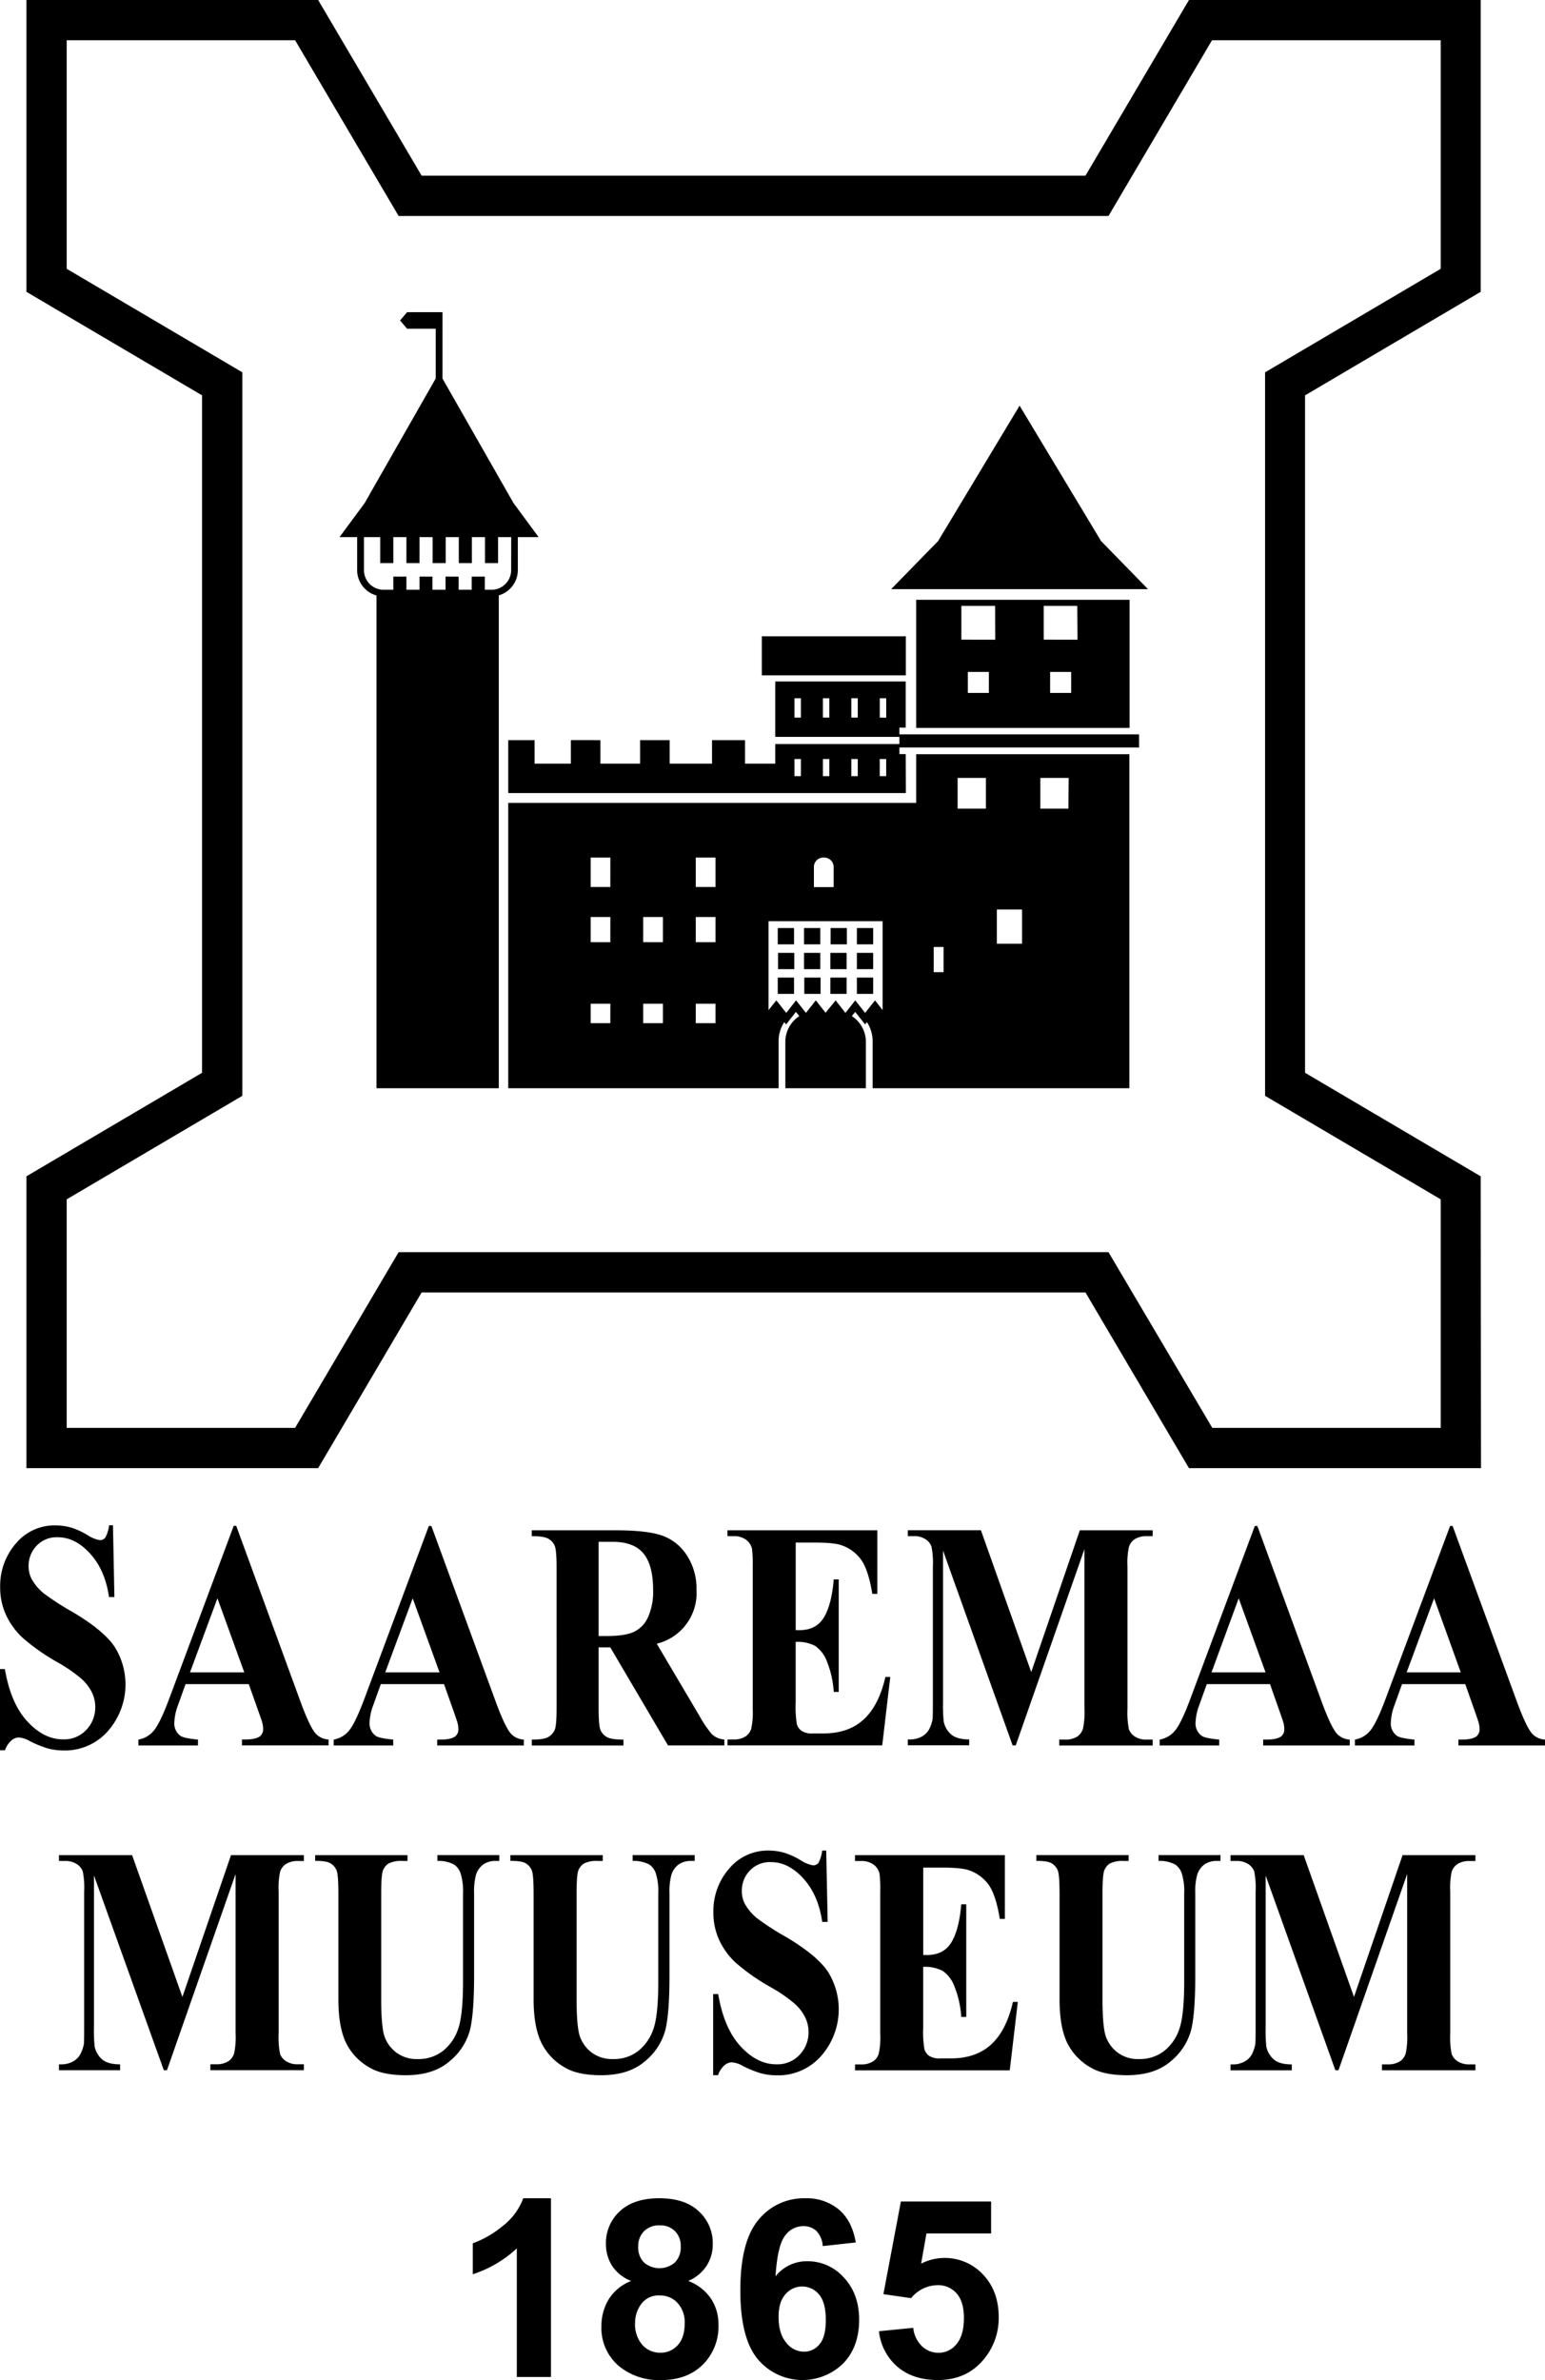 <svg xmlns="http://www.w3.org/2000/svg" viewBox="0 0 460.37 709.01"><path d="M33.66,454.38l.43,21.36H32.48q-1.14-8-5.61-12.92t-9.66-4.89a8.15,8.15,0,0,0-6.35,2.58,8.56,8.56,0,0,0-2.34,5.93,8.34,8.34,0,0,0,.83,3.78A14.93,14.93,0,0,0,13,474.61a79.48,79.48,0,0,0,8.54,5.53q9.36,5.53,12.63,10.44a21.05,21.05,0,0,1-2,25.07A17,17,0,0,1,19,521.44a18.36,18.36,0,0,1-4.76-.61,31.63,31.63,0,0,1-5.62-2.32,7.34,7.34,0,0,0-3.11-.94,3.51,3.51,0,0,0-2.16.94,6.57,6.57,0,0,0-1.85,2.88H0V497.2H1.46q1.72,10.2,6.67,15.57t10.64,5.36a9,9,0,0,0,7-2.88,9.7,9.7,0,0,0,2.62-6.71,10.13,10.13,0,0,0-1-4.39,13.54,13.54,0,0,0-3.05-4,44.74,44.74,0,0,0-7.24-5A61.67,61.67,0,0,1,6.66,487.8,21.81,21.81,0,0,1,1.76,481a19.51,19.51,0,0,1-1.71-8.22,19.2,19.2,0,0,1,4.68-13,15,15,0,0,1,11.8-5.39,16.78,16.78,0,0,1,5,.76,23.14,23.14,0,0,1,4.5,2.1,9.52,9.52,0,0,0,3.72,1.54A1.92,1.92,0,0,0,31.4,458a9.87,9.87,0,0,0,1.1-3.64h1.16Zm40.47,47.3H55.29l-2.24,6.24a16.32,16.32,0,0,0-1.1,5.15,4.51,4.51,0,0,0,1.81,4q1.07.75,5.23,1.13v1.75H41.25v-1.75A7.58,7.58,0,0,0,46,515.31q1.85-2.34,4.56-9.66l19.08-51.12h.75L89.6,507.07q2.75,7.47,4.52,9.4a5.62,5.62,0,0,0,3.78,1.7v1.75H72.1v-1.75h1.06c2.07,0,3.53-.35,4.37-1A2.72,2.72,0,0,0,78.4,515a6.76,6.76,0,0,0-.24-1.75c0-.28-.45-1.46-1.18-3.54Zm-1.34-3.5-8-22.07-8.18,22.07Zm59.52,3.5H113.47l-2.24,6.24a16.32,16.32,0,0,0-1.1,5.15,4.51,4.51,0,0,0,1.81,4q1.07.75,5.23,1.13v1.75H99.43v-1.75a7.58,7.58,0,0,0,4.72-2.86q1.84-2.34,4.56-9.66l19.08-51.12h.75l19.24,52.54q2.75,7.47,4.52,9.4a5.62,5.62,0,0,0,3.78,1.7v1.75h-25.8v-1.75h1.06c2.07,0,3.53-.35,4.37-1a2.72,2.72,0,0,0,.87-2.17,6.76,6.76,0,0,0-.24-1.75c-.05-.28-.45-1.46-1.18-3.54Zm-1.34-3.5-8-22.07-8.18,22.07Zm47.4-7.46v18c0,3.46.18,5.65.53,6.54a4.32,4.32,0,0,0,1.87,2.15c.89.54,2.56.8,5,.8v1.75h-27.3v-1.75c2.46,0,4.14-.28,5-.83a4.51,4.51,0,0,0,1.85-2.15c.36-.88.53-3.06.53-6.52V467.09c0-3.46-.18-5.65-.53-6.54a4.32,4.32,0,0,0-1.87-2.15c-.89-.54-2.56-.8-5-.8v-1.75h24.78q9.67,0,14.16,1.61a14.48,14.48,0,0,1,7.32,5.93,18.06,18.06,0,0,1,2.83,10.14,15.54,15.54,0,0,1-11.84,16.11l12.82,21.68a32.79,32.79,0,0,0,3.58,5.25,6,6,0,0,0,3.74,1.61v1.75h-16.8l-17.19-29.2h-3.5Zm0-31.43v28.07h2.24c3.65,0,6.37-.4,8.18-1.2a8.74,8.74,0,0,0,4.27-4.35,18.5,18.5,0,0,0,1.55-8.2q0-7.32-2.85-10.82t-9.19-3.5Zm58.73.24v26.08h1.06q5.07,0,7.36-3.83t2.91-11.29h1.49V504h-1.49a29,29,0,0,0-2-9,9.79,9.79,0,0,0-3.52-4.7,11.48,11.48,0,0,0-5.82-1.21V507.2a31.08,31.08,0,0,0,.37,6.47,3.76,3.76,0,0,0,1.4,1.94,5.6,5.6,0,0,0,3.3.76h3.19q7.47,0,12-4.16t6.47-12.66h1.46l-2.4,20.37h-46.1v-1.75h1.77a6.41,6.41,0,0,0,3.74-1,4.17,4.17,0,0,0,1.57-2.27,23.21,23.21,0,0,0,.43-5.95V466.81a40.2,40.2,0,0,0-.2-5.34,4.61,4.61,0,0,0-1.46-2.55,6,6,0,0,0-4.09-1.32h-1.77v-1.75h44.65V474.8h-1.49q-1.14-6.94-3.21-10a11.86,11.86,0,0,0-5.84-4.44q-2.2-.86-8.26-.85H237.1Zm70.18,38.56,14.48-42.24h21.71v1.75h-1.73a6.5,6.5,0,0,0-3.78,1,4.42,4.42,0,0,0-1.57,2.22,23,23,0,0,0-.43,5.91V509a25.08,25.08,0,0,0,.43,6.14,4.43,4.43,0,0,0,1.77,2.15,6.23,6.23,0,0,0,3.58.92h1.73v1.75H315.62v-1.75h1.73a6.5,6.5,0,0,0,3.78-1,4.5,4.5,0,0,0,1.57-2.27,23.21,23.21,0,0,0,.43-5.95V461.47l-20.46,58.45h-.94L281,461.9V507a47.65,47.65,0,0,0,.2,5.81,6.85,6.85,0,0,0,2.22,3.85q1.71,1.49,5.37,1.49v1.75H270.5v-1.75h.55a7.09,7.09,0,0,0,3.3-.69,5.45,5.45,0,0,0,2.32-2,10.17,10.17,0,0,0,1.22-3.45c.05-.35.08-2,.08-4.82V466.71a24.47,24.47,0,0,0-.43-6.07,4.52,4.52,0,0,0-1.77-2.13,6.15,6.15,0,0,0-3.58-.92H270.5v-1.75h21.79Zm71.15,3.59H359.59l-2.24,6.24a16.32,16.32,0,0,0-1.1,5.15,4.51,4.51,0,0,0,1.81,4q1.06.75,5.23,1.13v1.75H345.55v-1.75a7.58,7.58,0,0,0,4.72-2.86q1.85-2.34,4.56-9.66l19.08-51.12h.75l19.23,52.54q2.76,7.47,4.52,9.4a5.62,5.62,0,0,0,3.78,1.7v1.75h-25.8v-1.75h1.06c2.07,0,3.53-.35,4.37-1a2.72,2.72,0,0,0,.87-2.17,6.76,6.76,0,0,0-.24-1.75c-.05-.28-.45-1.46-1.18-3.54Zm-1.33-3.5-8-22.07L361,498.18Zm59.51,3.5H417.77l-2.24,6.24a16.32,16.32,0,0,0-1.1,5.15,4.51,4.51,0,0,0,1.81,4q1.06.75,5.23,1.13v1.75H403.73v-1.75a7.58,7.58,0,0,0,4.72-2.86q1.85-2.34,4.56-9.66l19.08-51.12h.75l19.23,52.54q2.76,7.47,4.52,9.4a5.62,5.62,0,0,0,3.78,1.7v1.75h-25.8v-1.75h1.06c2.07,0,3.53-.35,4.37-1a2.72,2.72,0,0,0,.87-2.17,6.76,6.76,0,0,0-.24-1.75c-.05-.28-.45-1.46-1.18-3.54Zm-1.34-3.5-7.95-22.07-8.18,22.07ZM54.35,594.86l14.48-42.24H90.54v1.75H88.81a6.5,6.5,0,0,0-3.78,1,4.42,4.42,0,0,0-1.57,2.22,23,23,0,0,0-.43,5.91v42.24a25.08,25.08,0,0,0,.43,6.14A4.43,4.43,0,0,0,85.23,614a6.23,6.23,0,0,0,3.58.92h1.73v1.75H62.69v-1.75h1.73a6.5,6.5,0,0,0,3.78-1,4.44,4.44,0,0,0,1.57-2.27,23.21,23.21,0,0,0,.43-5.95V558.24L49.75,616.69h-.94L28,558.67v45.12a45.52,45.52,0,0,0,.2,5.81,6.85,6.85,0,0,0,2.22,3.85q1.71,1.49,5.37,1.49v1.75H17.57v-1.75h.55a7.09,7.09,0,0,0,3.3-.69,5.45,5.45,0,0,0,2.32-2A10.17,10.17,0,0,0,25,608.84c.05-.35.08-2,.08-4.82V563.48a24.47,24.47,0,0,0-.43-6.07,4.52,4.52,0,0,0-1.77-2.13,6.23,6.23,0,0,0-3.58-.92H17.57v-1.75H39.36Zm39.53-42.25h27.54v1.75H120a8.25,8.25,0,0,0-4.27.78,4.28,4.28,0,0,0-1.65,2.15c-.33.91-.49,3.2-.49,6.85v31.37q0,8.6,1.08,11.39a10.35,10.35,0,0,0,3.56,4.63,10.18,10.18,0,0,0,6.25,1.84A11.79,11.79,0,0,0,131.9,611a14,14,0,0,0,4.56-6.45q1.51-4.11,1.51-14.32V564.13a17.82,17.82,0,0,0-.75-6.14,5.15,5.15,0,0,0-1.89-2.55,9.64,9.64,0,0,0-5-1.09V552.6h18.45v1.75h-1.1a6.18,6.18,0,0,0-3.74,1.09,6,6,0,0,0-2.16,3.26,19.48,19.48,0,0,0-.51,5.43v24.33q0,11.29-1.24,16.3a18.12,18.12,0,0,1-6,9.21q-4.8,4.2-13.1,4.21-6.93,0-10.7-2.22a17.18,17.18,0,0,1-7.28-7.75q-2.13-4.73-2.12-12.71V564.13q0-5.53-.51-6.88a4.32,4.32,0,0,0-1.77-2.15c-.84-.54-2.39-.79-4.64-.76v-1.73Zm58.18,0H179.6v1.75h-1.38a8.25,8.25,0,0,0-4.27.78,4.28,4.28,0,0,0-1.65,2.15c-.33.91-.49,3.2-.49,6.85v31.37q0,8.6,1.08,11.39a10.35,10.35,0,0,0,3.56,4.63,10.18,10.18,0,0,0,6.25,1.84,11.79,11.79,0,0,0,7.38-2.34,14,14,0,0,0,4.56-6.45q1.52-4.11,1.51-14.32V564.13a17.82,17.82,0,0,0-.75-6.14,5.15,5.15,0,0,0-1.89-2.55,9.64,9.64,0,0,0-5-1.09V552.6H207v1.75h-1.1a6.18,6.18,0,0,0-3.74,1.09A6,6,0,0,0,200,558.7a19.48,19.48,0,0,0-.51,5.43v24.33q0,11.29-1.24,16.3a18.12,18.12,0,0,1-6,9.21q-4.8,4.2-13.1,4.21-6.93,0-10.7-2.22a17.18,17.18,0,0,1-7.28-7.75Q159,603.48,159,595.5V564.13q0-5.53-.51-6.88a4.32,4.32,0,0,0-1.77-2.15c-.84-.54-2.39-.79-4.64-.76v-1.73Zm94.13-1.46.43,21.36H245q-1.14-8-5.61-12.92t-9.66-4.89a8.15,8.15,0,0,0-6.35,2.58,8.56,8.56,0,0,0-2.34,5.93,8.34,8.34,0,0,0,.83,3.78,14.93,14.93,0,0,0,3.66,4.39,79.48,79.48,0,0,0,8.54,5.53q9.36,5.54,12.63,10.44a21.05,21.05,0,0,1-2,25.07,17,17,0,0,1-13.24,5.79,18.31,18.31,0,0,1-4.76-.61,31.63,31.63,0,0,1-5.62-2.32,7.34,7.34,0,0,0-3.11-.94,3.51,3.51,0,0,0-2.16.94,6.57,6.57,0,0,0-1.85,2.88h-1.46V594H214q1.72,10.2,6.67,15.57t10.64,5.36a9,9,0,0,0,7-2.88,9.7,9.7,0,0,0,2.62-6.71,10.13,10.13,0,0,0-1-4.39,13.54,13.54,0,0,0-3.05-4,44.74,44.74,0,0,0-7.24-5,61.67,61.67,0,0,1-10.46-7.32,21.81,21.81,0,0,1-4.9-6.76,19.51,19.51,0,0,1-1.71-8.22,19.2,19.2,0,0,1,4.68-13,15,15,0,0,1,11.8-5.39,16.78,16.78,0,0,1,5,.76,23.14,23.14,0,0,1,4.5,2.1,9.52,9.52,0,0,0,3.72,1.54,1.92,1.92,0,0,0,1.61-.76,9.94,9.94,0,0,0,1.1-3.64h1.16Zm28.91,5.15v26.08h1.06q5.07,0,7.36-3.83t2.91-11.29h1.49v33.55h-1.49a29.33,29.33,0,0,0-2-9,9.79,9.79,0,0,0-3.52-4.7,11.48,11.48,0,0,0-5.82-1.21V604a31.08,31.08,0,0,0,.37,6.47,3.76,3.76,0,0,0,1.4,1.94,5.65,5.65,0,0,0,3.3.76h3.19q7.47,0,12-4.16t6.47-12.66h1.46l-2.4,20.37h-46.1v-1.75h1.77a6.41,6.41,0,0,0,3.74-1,4.17,4.17,0,0,0,1.57-2.27,23.21,23.21,0,0,0,.43-5.95V563.58a40.2,40.2,0,0,0-.2-5.34,4.61,4.61,0,0,0-1.46-2.55,6,6,0,0,0-4.09-1.32h-1.77v-1.75h44.65v19h-1.5q-1.14-6.95-3.21-10a11.86,11.86,0,0,0-5.84-4.44q-2.21-.85-8.26-.85h-5.5Zm33.67-3.69h27.54v1.75h-1.38a8.23,8.23,0,0,0-4.27.78,4.28,4.28,0,0,0-1.65,2.15c-.33.91-.49,3.2-.49,6.85v31.37q0,8.6,1.08,11.39a10.35,10.35,0,0,0,3.56,4.63,10.18,10.18,0,0,0,6.25,1.84,11.79,11.79,0,0,0,7.38-2.34,13.93,13.93,0,0,0,4.56-6.45q1.51-4.11,1.51-14.32V564.13a17.82,17.82,0,0,0-.75-6.14,5.15,5.15,0,0,0-1.89-2.55,9.64,9.64,0,0,0-5-1.09V552.6h18.45v1.75h-1.1a6.18,6.18,0,0,0-3.74,1.09,6,6,0,0,0-2.16,3.26,19.48,19.48,0,0,0-.51,5.43v24.33q0,11.29-1.24,16.3a18.12,18.12,0,0,1-6,9.21q-4.8,4.2-13.1,4.21-6.93,0-10.7-2.22a17.18,17.18,0,0,1-7.28-7.75q-2.13-4.73-2.12-12.71V564.13q0-5.53-.51-6.88a4.32,4.32,0,0,0-1.77-2.15c-.84-.54-2.39-.79-4.64-.76v-1.73Zm94.68,42.25,14.48-42.24h21.71v1.75h-1.73a6.5,6.5,0,0,0-3.78,1,4.42,4.42,0,0,0-1.57,2.22,23,23,0,0,0-.43,5.91v42.24a25.08,25.08,0,0,0,.43,6.14,4.43,4.43,0,0,0,1.77,2.15,6.23,6.23,0,0,0,3.58.92h1.73v1.75H411.79v-1.75h1.73a6.5,6.5,0,0,0,3.78-1,4.5,4.5,0,0,0,1.57-2.27,23.21,23.21,0,0,0,.43-5.95V558.24l-20.46,58.45h-.94l-20.77-58v45.12a47.65,47.65,0,0,0,.2,5.81,6.85,6.85,0,0,0,2.22,3.85q1.71,1.49,5.37,1.49v1.75H366.67v-1.75h.55a7.09,7.09,0,0,0,3.3-.69,5.45,5.45,0,0,0,2.32-2,10.17,10.17,0,0,0,1.22-3.45c.05-.35.08-2,.08-4.82V563.48a24.47,24.47,0,0,0-.43-6.07,4.52,4.52,0,0,0-1.77-2.13,6.15,6.15,0,0,0-3.58-.92h-1.69v-1.75h21.79ZM164.16,708.07H154V669.76a35.14,35.14,0,0,1-13.13,7.71v-9.22a29.47,29.47,0,0,0,8.65-4.94,18.69,18.69,0,0,0,6.4-8.48h8.25v53.24Zm23.91-28.61a11.78,11.78,0,0,1-5.73-4.58,12,12,0,0,1-1.79-6.38,12.84,12.84,0,0,1,4.14-9.8q4.14-3.87,11.77-3.87t11.74,3.87a12.77,12.77,0,0,1,4.18,9.8,11.57,11.57,0,0,1-1.92,6.57,12.07,12.07,0,0,1-5.39,4.39,14.24,14.24,0,0,1,6.71,5.17,13.7,13.7,0,0,1,2.3,7.85,16,16,0,0,1-4.68,11.94Q204.72,709,196.94,709a18.87,18.87,0,0,1-12.05-3.8,14.81,14.81,0,0,1-5.68-12.3,15.22,15.22,0,0,1,2.13-7.9A13.78,13.78,0,0,1,188.07,679.46Zm1.16,12.48a9.37,9.37,0,0,0,2.15,6.55,7,7,0,0,0,5.37,2.35,6.74,6.74,0,0,0,5.21-2.26c1.38-1.51,2.06-3.68,2.06-6.53a8.46,8.46,0,0,0-2.1-6,6.93,6.93,0,0,0-5.32-2.26,6.37,6.37,0,0,0-5.55,2.57A9.46,9.46,0,0,0,189.23,691.94Zm.94-22.72a6.34,6.34,0,0,0,1.72,4.74,7.06,7.06,0,0,0,9.21,0,6.38,6.38,0,0,0,1.74-4.76,6.19,6.19,0,0,0-1.72-4.58,6.13,6.13,0,0,0-4.54-1.72,6.32,6.32,0,0,0-4.67,1.74A6.23,6.23,0,0,0,190.17,669.22ZM255,668l-9.84,1.08a7.19,7.19,0,0,0-1.88-4.49,5.5,5.5,0,0,0-3.94-1.45,6.67,6.67,0,0,0-5.45,2.89q-2.22,2.9-2.8,12.05a11.89,11.89,0,0,1,9.44-4.49,14.44,14.44,0,0,1,10.91,4.85Q256,683.32,256,691q0,8.14-4.77,13.06a17.38,17.38,0,0,1-25.46-1.32q-5.17-6.24-5.17-20.46,0-14.58,5.39-21a17.4,17.4,0,0,1,14-6.44,14.87,14.87,0,0,1,10,3.38C252.61,660.44,254.27,663.73,255,668ZM232,690.2q0,4.95,2.28,7.65a6.7,6.7,0,0,0,5.21,2.69,5.92,5.92,0,0,0,4.7-2.21q1.88-2.21,1.88-7.24c0-3.45-.68-6-2-7.58a6.51,6.51,0,0,0-10-.11C232.63,685,232,687.21,232,690.2Zm30,4.23,10.13-1a8.68,8.68,0,0,0,2.57,5.44,7,7,0,0,0,4.92,2,6.82,6.82,0,0,0,5.39-2.59q2.2-2.58,2.21-7.79,0-4.89-2.19-7.33a7.29,7.29,0,0,0-5.7-2.44,10.34,10.34,0,0,0-7.85,3.87l-8.25-1.19,5.21-27.6h26.88v9.51H276.06l-1.59,9a15.55,15.55,0,0,1,18.42,3.22q4.71,4.92,4.7,12.77a19.15,19.15,0,0,1-3.8,11.68q-5.18,7-14.36,7-7.35,0-12-3.94A16.14,16.14,0,0,1,261.91,694.43Zm179.3-257.09H354.28L323.44,385H125.64L94.8,437.34H7.87V350.41l52.34-30.84V117.77L7.87,86.93V0H94.8l30.84,52.34h197.8L354.28,0h86.93V86.93l-52.34,30.84v201.8l52.34,30.84Zm-80.07-12h68.07V357.27l-52.34-30.84V110.91l52.34-30.84V12H361.14L330.3,64.34H118.78L87.94,12H19.87V80.07l52.34,30.84V326.43L19.87,357.27v68.07H87.94L118.78,373H330.3ZM153,149.84l-21.16-37.09V93H121.29l-2.08,2.46,2.08,2.46h8.54v14.83l-21.16,37.09L101.17,160h5.25v9.83a7.84,7.84,0,0,0,5.77,7.55V324.17h36.44V177.35a7.86,7.86,0,0,0,5.67-7.52V160h6.19Zm-.69,20a5.86,5.86,0,0,1-5.85,5.84h-2v-3.92h-3.9v3.92h-3.9v-3.92h-3.9v3.92h-3.91v-3.92H125v3.92h-3.9v-3.92h-3.9v3.92h-2.91a5.85,5.85,0,0,1-5.84-5.84V160h4.85v7.73h3.9V160h3.9v7.73H125V160h3.91v7.73h3.9V160h3.9v7.73h3.9V160h3.9v7.73h3.9V160h3.92ZM227,189.55h42.91v11.62H227Zm41,27.21h1.88V203H231V219.5H268Zm-29.35-3h-1.92V208h1.92Zm8.47,0h-1.92V208h1.92Zm8.47,0h-1.92V208h1.92Zm6.56,0V208h1.92v5.79Zm7.73,10.88H268v-3H231v5.84H222v-7h-9.83v7H199.54v-7h-8.81v7H178.91v-7H170.1v7H159.29v-7h-7.85v15.76H269.92Zm-31.23,6.57h-1.92V226.1h1.92Zm8.47,0h-1.92V226.1h1.92Zm8.47,0h-1.92V226.1h1.92Zm8.47,0h-1.92V226.1h1.92ZM268,218.75h71.42v3.92H268ZM273,178.67v38.17h63.58V178.67Zm21.66,27.75h-6.27v-6.27h6.27Zm1.9-15.87H286.46V180.49h10.06Zm22.62,15.87h-6.27v-6.27h6.27Zm1.9-15.87H311V180.49H321Zm21-15.05-14-14.34-24.27-40.32-24.27,40.32-14,14.34Zm-81.9,113.19h-4.85v-4.85h4.85Zm0-7.38h-4.85v-4.85h4.85Zm0,14.75h-4.85v-4.85h4.85Zm-23.5-7.37h-4.85v-4.85h4.85Zm7.83,7.37h-4.85v-4.85h4.85Zm7.84-14.75h-4.85v-4.85h4.85ZM273,224.67v14.5H151.44v85H232V310.11a10.31,10.31,0,0,1,1.69-5.63l.54.68,2.94-3.73,1,1.26a9.19,9.19,0,0,0-4.16,7.42v14.06h24V310.12a9.19,9.19,0,0,0-4.18-7.44l1-1.25,2.94,3.73.55-.69a10.41,10.41,0,0,1,1.7,5.65v14.05h76.5v-99.5Zm-30.48,33.58a2.79,2.79,0,0,1,2.79-2.79h.3a2.79,2.79,0,0,1,2.79,2.79v6h-5.88Zm-60.66,46.54H176V299h5.87Zm0-24.12H176v-7.5h5.87Zm0-16.46H176v-8.75h5.87Zm15.67,40.58h-5.88V299h5.88Zm0-24.12h-5.88v-7.5h5.88Zm15.67,24.12h-5.88V299h5.88Zm0-24.12h-5.88v-7.5h5.88Zm0-16.46h-5.88v-8.75h5.88ZM263,300.9,260.73,298l-2.94,3.73L254.85,298l-2.94,3.73L249,298,246,301.69,243.09,298l-2.94,3.73L237.21,298l-2.94,3.73L231.33,298,229,300.9V274.42h34Zm18.16-11.31h-2.94v-7.5h2.94Zm12.62-48.7h-8.44v-9.16h8.44Zm10.76,40.23h-7.5V270.93h7.5Zm13.81-40.23H310v-9.16h8.44Zm-81.75,55.17h-4.85v-4.85h4.85Zm0-14.75h-4.85v-4.85h4.85Zm15.67,14.75h-4.85v-4.85h4.85Zm0-7.37h-4.85v-4.85h4.85Zm-7.84,0h-4.85v-4.85h4.85Zm0-7.38h-4.85v-4.85h4.85Z"/></svg>